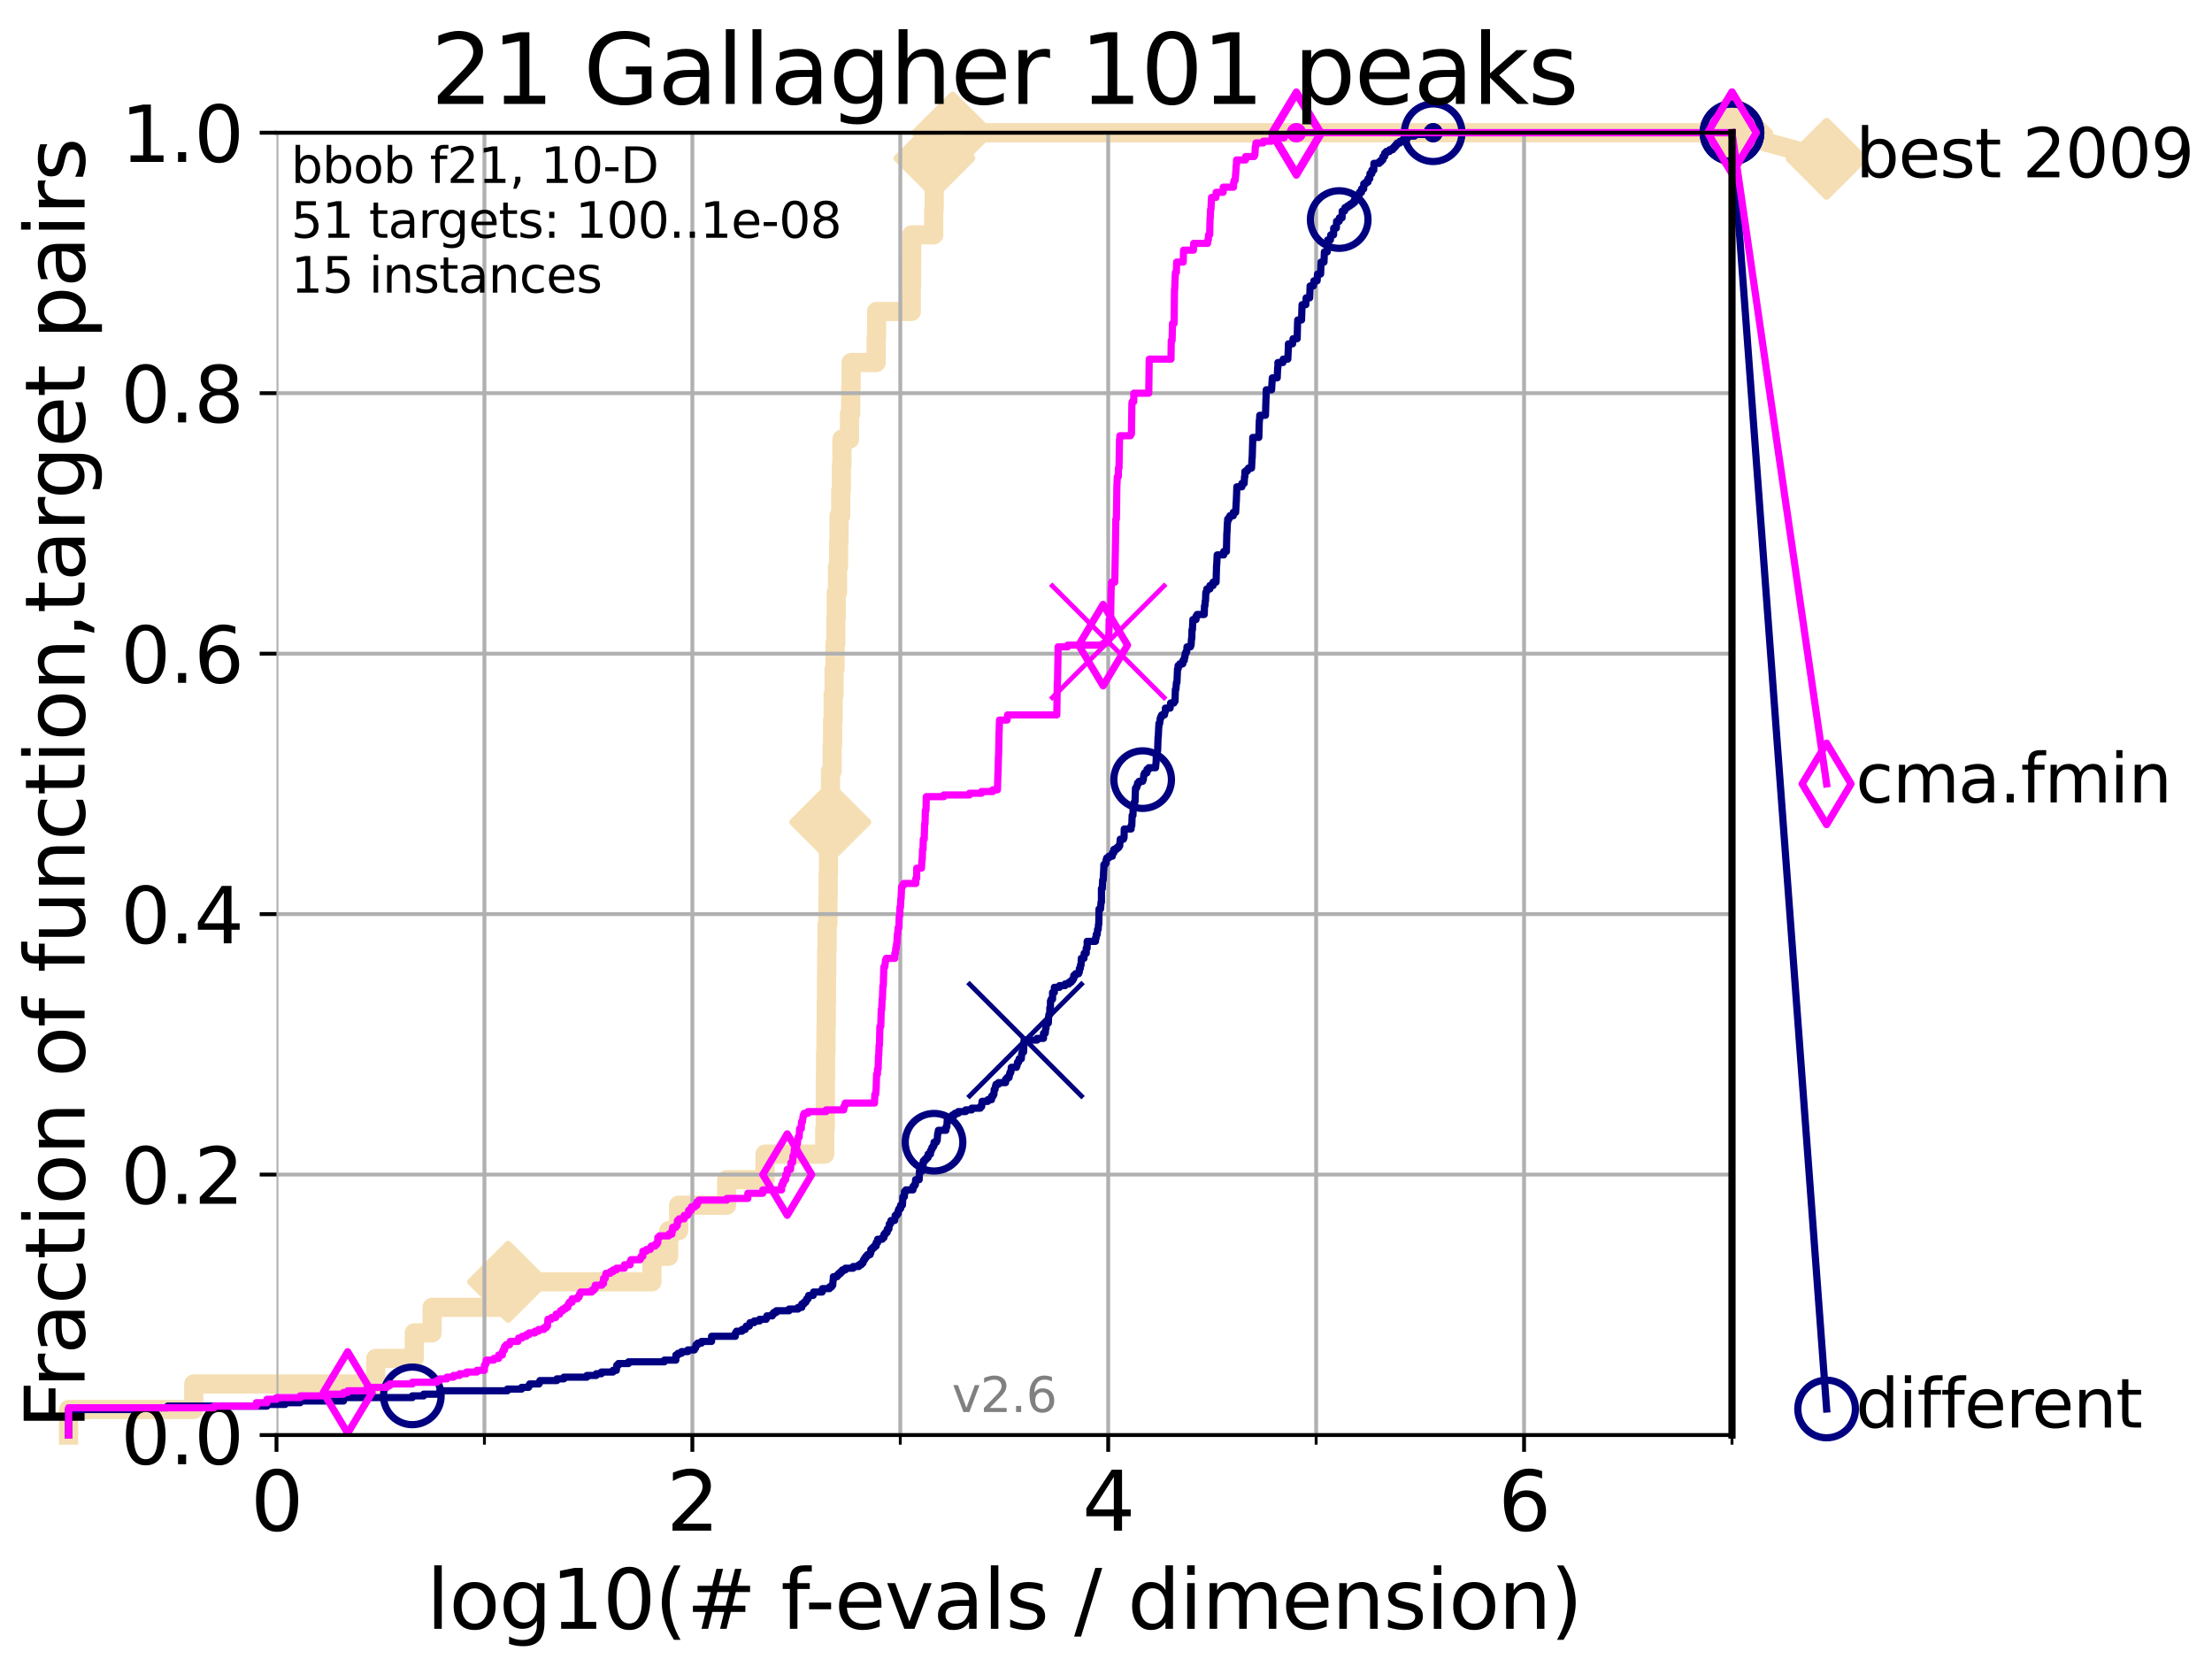 <?xml version="1.0" encoding="utf-8" standalone="no"?>
<!DOCTYPE svg PUBLIC "-//W3C//DTD SVG 1.1//EN"
  "http://www.w3.org/Graphics/SVG/1.1/DTD/svg11.dtd">
<svg height="345.6pt" version="1.1" viewBox="0 0 460.8 345.6" width="460.8pt" xmlns="http://www.w3.org/2000/svg" xmlns:xlink="http://www.w3.org/1999/xlink">
 <defs>
  <style type="text/css">*{stroke-linecap:butt;stroke-linejoin:round;}</style>
 </defs>
 <g id="figure_1">
  <g id="patch_1">
   <path d="M 0 345.6 
L 460.8 345.6 
L 460.8 0 
L 0 0 
z
" style="fill:#ffffff;"/>
  </g>
  <g id="axes_1">
   <g id="patch_2">
    <path d="M 57.6 298.944 
L 360.806 298.944 
L 360.806 27.648 
L 57.6 27.648 
z
" style="fill:#ffffff;"/>
   </g>
   <g id="line2d_1">
    <path d="M 14.285 298.944 
L 14.285 293.624 
L 40.363 293.624 
L 40.363 288.305 
L 78.267 288.305 
L 78.267 282.985 
L 86.307 282.985 
L 86.307 277.666 
L 90.008 277.666 
L 90.008 272.346 
L 105.851 272.346 
L 105.851 267.027 
L 135.806 267.027 
L 135.806 261.707 
L 139.289 261.707 
L 139.289 256.388 
L 141.371 256.388 
L 141.371 251.068 
L 151.375 251.068 
L 151.375 245.749 
L 159.368 245.749 
L 159.368 240.429 
L 171.809 240.429 
L 171.809 235.11 
L 171.917 235.11 
L 171.917 229.79 
L 171.947 229.79 
L 171.947 224.471 
L 171.977 224.471 
L 171.977 219.151 
L 172.067 219.151 
L 172.067 213.832 
L 172.119 213.832 
L 172.119 208.512 
L 172.187 208.512 
L 172.187 203.192 
L 172.23 203.192 
L 172.23 197.873 
L 172.302 197.873 
L 172.302 192.553 
L 172.47 192.553 
L 172.47 187.234 
L 172.524 187.234 
L 172.524 181.914 
L 172.587 181.914 
L 172.587 176.595 
L 172.868 176.595 
L 172.868 171.275 
L 172.958 171.275 
L 172.958 165.956 
L 173.011 165.956 
L 173.011 160.636 
L 173.346 160.636 
L 173.346 155.317 
L 173.442 155.317 
L 173.442 149.997 
L 173.565 149.997 
L 173.565 144.678 
L 173.754 144.678 
L 173.754 139.358 
L 173.957 139.358 
L 173.957 134.039 
L 174.115 134.039 
L 174.115 128.719 
L 174.207 128.719 
L 174.207 123.4 
L 174.473 123.4 
L 174.473 118.08 
L 174.69 118.08 
L 174.69 112.76 
L 174.783 112.76 
L 174.783 107.441 
L 175.135 107.441 
L 175.135 102.121 
L 175.273 102.121 
L 175.273 96.802 
L 175.396 96.802 
L 175.396 91.482 
L 176.965 91.482 
L 176.965 86.163 
L 177.22 86.163 
L 177.22 80.843 
L 177.308 80.843 
L 177.308 75.524 
L 182.519 75.524 
L 182.519 70.204 
L 182.604 70.204 
L 182.604 64.885 
L 189.848 64.885 
L 189.848 59.565 
L 189.893 59.565 
L 189.893 54.246 
L 189.934 54.246 
L 189.934 48.926 
L 194.507 48.926 
L 194.507 43.607 
L 194.6 43.607 
L 194.6 38.287 
L 194.653 38.287 
L 194.653 32.968 
L 198.46 32.968 
L 198.46 27.648 
L 360.806 27.648 
" style="fill:none;stroke:#f5deb3;stroke-linecap:square;stroke-width:4;"/>
   </g>
   <g id="line2d_2">
    <defs>
     <path d="M -0 7.778 
L 7.778 0 
L 0 -7.778 
L -7.778 -0 
z
" id="me541bd7270" style="stroke:#f5deb3;stroke-linejoin:miter;stroke-width:1.5;"/>
    </defs>
    <g>
     <use style="fill:#f5deb3;stroke:#f5deb3;stroke-linejoin:miter;stroke-width:1.5;" x="105.851" xlink:href="#me541bd7270" y="267.027"/>
     <use style="fill:#f5deb3;stroke:#f5deb3;stroke-linejoin:miter;stroke-width:1.5;" x="172.958" xlink:href="#me541bd7270" y="171.275"/>
     <use style="fill:#f5deb3;stroke:#f5deb3;stroke-linejoin:miter;stroke-width:1.5;" x="194.653" xlink:href="#me541bd7270" y="32.968"/>
     <use style="fill:#f5deb3;stroke:#f5deb3;stroke-linejoin:miter;stroke-width:1.5;" x="198.46" xlink:href="#me541bd7270" y="27.648"/>
     <use style="fill:#f5deb3;stroke:#f5deb3;stroke-linejoin:miter;stroke-width:1.5;" x="198.46" xlink:href="#me541bd7270" y="27.648"/>
     <use style="fill:#f5deb3;stroke:#f5deb3;stroke-linejoin:miter;stroke-width:1.5;" x="360.806" xlink:href="#me541bd7270" y="27.648"/>
    </g>
   </g>
   <g id="line2d_3">
    <path style="fill:none;stroke:#f5deb3;stroke-linecap:square;stroke-width:4;"/>
    <g/>
   </g>
   <g id="line2d_4">
    <path d="M 360.806 27.648 
L 380.515 33.074 
" style="fill:none;stroke:#f5deb3;stroke-linecap:square;stroke-width:4;"/>
    <g>
     <use style="fill:#f5deb3;stroke:#f5deb3;stroke-linejoin:miter;stroke-width:1.5;" x="360.806" xlink:href="#me541bd7270" y="27.648"/>
     <use style="fill:#f5deb3;stroke:#f5deb3;stroke-linejoin:miter;stroke-width:1.5;" x="380.515" xlink:href="#me541bd7270" y="33.074"/>
    </g>
   </g>
   <g id="matplotlib.axis_1">
    <g id="xtick_1">
     <g id="line2d_5">
      <path clip-path="url(#p767039c957)" d="M 57.6 298.944 
L 57.6 27.648 
" style="fill:none;stroke:#b0b0b0;stroke-linecap:square;stroke-width:0.8;"/>
     </g>
     <g id="line2d_6">
      <defs>
       <path d="M 0 0 
L 0 3.5 
" id="m99df3de29d" style="stroke:#000000;stroke-width:0.8;"/>
      </defs>
      <g>
       <use style="stroke:#000000;stroke-width:0.8;" x="57.6" xlink:href="#m99df3de29d" y="298.944"/>
      </g>
     </g>
     <g id="text_1">
      <!-- 0 -->
      <g transform="translate(52.192 318.861)scale(0.17 -0.17)">
       <defs>
        <path d="M 2034 4250 
Q 1547 4250 1301 3770 
Q 1056 3291 1056 2328 
Q 1056 1369 1301 889 
Q 1547 409 2034 409 
Q 2525 409 2770 889 
Q 3016 1369 3016 2328 
Q 3016 3291 2770 3770 
Q 2525 4250 2034 4250 
z
M 2034 4750 
Q 2819 4750 3233 4129 
Q 3647 3509 3647 2328 
Q 3647 1150 3233 529 
Q 2819 -91 2034 -91 
Q 1250 -91 836 529 
Q 422 1150 422 2328 
Q 422 3509 836 4129 
Q 1250 4750 2034 4750 
z
" id="DejaVuSans-30" transform="scale(0.016)"/>
       </defs>
       <use xlink:href="#DejaVuSans-30"/>
      </g>
     </g>
    </g>
    <g id="xtick_2">
     <g id="line2d_7">
      <path clip-path="url(#p767039c957)" d="M 144.23 298.944 
L 144.23 27.648 
" style="fill:none;stroke:#b0b0b0;stroke-linecap:square;stroke-width:0.8;"/>
     </g>
     <g id="line2d_8">
      <g>
       <use style="stroke:#000000;stroke-width:0.8;" x="144.23" xlink:href="#m99df3de29d" y="298.944"/>
      </g>
     </g>
     <g id="text_2">
      <!-- 2 -->
      <g transform="translate(138.822 318.861)scale(0.17 -0.17)">
       <defs>
        <path d="M 1228 531 
L 3431 531 
L 3431 0 
L 469 0 
L 469 531 
Q 828 903 1448 1529 
Q 2069 2156 2228 2338 
Q 2531 2678 2651 2914 
Q 2772 3150 2772 3378 
Q 2772 3750 2511 3984 
Q 2250 4219 1831 4219 
Q 1534 4219 1204 4116 
Q 875 4013 500 3803 
L 500 4441 
Q 881 4594 1212 4672 
Q 1544 4750 1819 4750 
Q 2544 4750 2975 4387 
Q 3406 4025 3406 3419 
Q 3406 3131 3298 2873 
Q 3191 2616 2906 2266 
Q 2828 2175 2409 1742 
Q 1991 1309 1228 531 
z
" id="DejaVuSans-32" transform="scale(0.016)"/>
       </defs>
       <use xlink:href="#DejaVuSans-32"/>
      </g>
     </g>
    </g>
    <g id="xtick_3">
     <g id="line2d_9">
      <path clip-path="url(#p767039c957)" d="M 230.861 298.944 
L 230.861 27.648 
" style="fill:none;stroke:#b0b0b0;stroke-linecap:square;stroke-width:0.8;"/>
     </g>
     <g id="line2d_10">
      <g>
       <use style="stroke:#000000;stroke-width:0.8;" x="230.861" xlink:href="#m99df3de29d" y="298.944"/>
      </g>
     </g>
     <g id="text_3">
      <!-- 4 -->
      <g transform="translate(225.453 318.861)scale(0.17 -0.17)">
       <defs>
        <path d="M 2419 4116 
L 825 1625 
L 2419 1625 
L 2419 4116 
z
M 2253 4666 
L 3047 4666 
L 3047 1625 
L 3713 1625 
L 3713 1100 
L 3047 1100 
L 3047 0 
L 2419 0 
L 2419 1100 
L 313 1100 
L 313 1709 
L 2253 4666 
z
" id="DejaVuSans-34" transform="scale(0.016)"/>
       </defs>
       <use xlink:href="#DejaVuSans-34"/>
      </g>
     </g>
    </g>
    <g id="xtick_4">
     <g id="line2d_11">
      <path clip-path="url(#p767039c957)" d="M 317.491 298.944 
L 317.491 27.648 
" style="fill:none;stroke:#b0b0b0;stroke-linecap:square;stroke-width:0.8;"/>
     </g>
     <g id="line2d_12">
      <g>
       <use style="stroke:#000000;stroke-width:0.8;" x="317.491" xlink:href="#m99df3de29d" y="298.944"/>
      </g>
     </g>
     <g id="text_4">
      <!-- 6 -->
      <g transform="translate(312.083 318.861)scale(0.17 -0.17)">
       <defs>
        <path d="M 2113 2584 
Q 1688 2584 1439 2293 
Q 1191 2003 1191 1497 
Q 1191 994 1439 701 
Q 1688 409 2113 409 
Q 2538 409 2786 701 
Q 3034 994 3034 1497 
Q 3034 2003 2786 2293 
Q 2538 2584 2113 2584 
z
M 3366 4563 
L 3366 3988 
Q 3128 4100 2886 4159 
Q 2644 4219 2406 4219 
Q 1781 4219 1451 3797 
Q 1122 3375 1075 2522 
Q 1259 2794 1537 2939 
Q 1816 3084 2150 3084 
Q 2853 3084 3261 2657 
Q 3669 2231 3669 1497 
Q 3669 778 3244 343 
Q 2819 -91 2113 -91 
Q 1303 -91 875 529 
Q 447 1150 447 2328 
Q 447 3434 972 4092 
Q 1497 4750 2381 4750 
Q 2619 4750 2861 4703 
Q 3103 4656 3366 4563 
z
" id="DejaVuSans-36" transform="scale(0.016)"/>
       </defs>
       <use xlink:href="#DejaVuSans-36"/>
      </g>
     </g>
    </g>
    <g id="xtick_5">
     <g id="line2d_13">
      <path clip-path="url(#p767039c957)" d="M 100.915 298.944 
L 100.915 27.648 
" style="fill:none;stroke:#b0b0b0;stroke-linecap:square;stroke-width:0.8;"/>
     </g>
     <g id="line2d_14">
      <defs>
       <path d="M 0 0 
L 0 2 
" id="ma1fa309298" style="stroke:#000000;stroke-width:0.6;"/>
      </defs>
      <g>
       <use style="stroke:#000000;stroke-width:0.6;" x="100.915" xlink:href="#ma1fa309298" y="298.944"/>
      </g>
     </g>
    </g>
    <g id="xtick_6">
     <g id="line2d_15">
      <path clip-path="url(#p767039c957)" d="M 187.546 298.944 
L 187.546 27.648 
" style="fill:none;stroke:#b0b0b0;stroke-linecap:square;stroke-width:0.8;"/>
     </g>
     <g id="line2d_16">
      <g>
       <use style="stroke:#000000;stroke-width:0.6;" x="187.546" xlink:href="#ma1fa309298" y="298.944"/>
      </g>
     </g>
    </g>
    <g id="xtick_7">
     <g id="line2d_17">
      <path clip-path="url(#p767039c957)" d="M 274.176 298.944 
L 274.176 27.648 
" style="fill:none;stroke:#b0b0b0;stroke-linecap:square;stroke-width:0.8;"/>
     </g>
     <g id="line2d_18">
      <g>
       <use style="stroke:#000000;stroke-width:0.6;" x="274.176" xlink:href="#ma1fa309298" y="298.944"/>
      </g>
     </g>
    </g>
    <g id="xtick_8">
     <g id="line2d_19">
      <path clip-path="url(#p767039c957)" d="M 360.806 298.944 
L 360.806 27.648 
" style="fill:none;stroke:#b0b0b0;stroke-linecap:square;stroke-width:0.8;"/>
     </g>
     <g id="line2d_20">
      <g>
       <use style="stroke:#000000;stroke-width:0.6;" x="360.806" xlink:href="#ma1fa309298" y="298.944"/>
      </g>
     </g>
    </g>
    <g id="text_5">
     <!-- log10(# f-evals / dimension) -->
     <g transform="translate(88.823 339.314)scale(0.17 -0.17)">
      <defs>
       <path d="M 603 4863 
L 1178 4863 
L 1178 0 
L 603 0 
L 603 4863 
z
" id="DejaVuSans-6c" transform="scale(0.016)"/>
       <path d="M 1959 3097 
Q 1497 3097 1228 2736 
Q 959 2375 959 1747 
Q 959 1119 1226 758 
Q 1494 397 1959 397 
Q 2419 397 2687 759 
Q 2956 1122 2956 1747 
Q 2956 2369 2687 2733 
Q 2419 3097 1959 3097 
z
M 1959 3584 
Q 2709 3584 3137 3096 
Q 3566 2609 3566 1747 
Q 3566 888 3137 398 
Q 2709 -91 1959 -91 
Q 1206 -91 779 398 
Q 353 888 353 1747 
Q 353 2609 779 3096 
Q 1206 3584 1959 3584 
z
" id="DejaVuSans-6f" transform="scale(0.016)"/>
       <path d="M 2906 1791 
Q 2906 2416 2648 2759 
Q 2391 3103 1925 3103 
Q 1463 3103 1205 2759 
Q 947 2416 947 1791 
Q 947 1169 1205 825 
Q 1463 481 1925 481 
Q 2391 481 2648 825 
Q 2906 1169 2906 1791 
z
M 3481 434 
Q 3481 -459 3084 -895 
Q 2688 -1331 1869 -1331 
Q 1566 -1331 1297 -1286 
Q 1028 -1241 775 -1147 
L 775 -588 
Q 1028 -725 1275 -790 
Q 1522 -856 1778 -856 
Q 2344 -856 2625 -561 
Q 2906 -266 2906 331 
L 2906 616 
Q 2728 306 2450 153 
Q 2172 0 1784 0 
Q 1141 0 747 490 
Q 353 981 353 1791 
Q 353 2603 747 3093 
Q 1141 3584 1784 3584 
Q 2172 3584 2450 3431 
Q 2728 3278 2906 2969 
L 2906 3500 
L 3481 3500 
L 3481 434 
z
" id="DejaVuSans-67" transform="scale(0.016)"/>
       <path d="M 794 531 
L 1825 531 
L 1825 4091 
L 703 3866 
L 703 4441 
L 1819 4666 
L 2450 4666 
L 2450 531 
L 3481 531 
L 3481 0 
L 794 0 
L 794 531 
z
" id="DejaVuSans-31" transform="scale(0.016)"/>
       <path d="M 1984 4856 
Q 1566 4138 1362 3434 
Q 1159 2731 1159 2009 
Q 1159 1288 1364 580 
Q 1569 -128 1984 -844 
L 1484 -844 
Q 1016 -109 783 600 
Q 550 1309 550 2009 
Q 550 2706 781 3412 
Q 1013 4119 1484 4856 
L 1984 4856 
z
" id="DejaVuSans-28" transform="scale(0.016)"/>
       <path d="M 3272 2816 
L 2363 2816 
L 2100 1772 
L 3016 1772 
L 3272 2816 
z
M 2803 4594 
L 2478 3297 
L 3391 3297 
L 3719 4594 
L 4219 4594 
L 3897 3297 
L 4872 3297 
L 4872 2816 
L 3775 2816 
L 3519 1772 
L 4513 1772 
L 4513 1294 
L 3397 1294 
L 3072 0 
L 2572 0 
L 2894 1294 
L 1978 1294 
L 1656 0 
L 1153 0 
L 1478 1294 
L 494 1294 
L 494 1772 
L 1594 1772 
L 1856 2816 
L 850 2816 
L 850 3297 
L 1978 3297 
L 2297 4594 
L 2803 4594 
z
" id="DejaVuSans-23" transform="scale(0.016)"/>
       <path id="DejaVuSans-20" transform="scale(0.016)"/>
       <path d="M 2375 4863 
L 2375 4384 
L 1825 4384 
Q 1516 4384 1395 4259 
Q 1275 4134 1275 3809 
L 1275 3500 
L 2222 3500 
L 2222 3053 
L 1275 3053 
L 1275 0 
L 697 0 
L 697 3053 
L 147 3053 
L 147 3500 
L 697 3500 
L 697 3744 
Q 697 4328 969 4595 
Q 1241 4863 1831 4863 
L 2375 4863 
z
" id="DejaVuSans-66" transform="scale(0.016)"/>
       <path d="M 313 2009 
L 1997 2009 
L 1997 1497 
L 313 1497 
L 313 2009 
z
" id="DejaVuSans-2d" transform="scale(0.016)"/>
       <path d="M 3597 1894 
L 3597 1613 
L 953 1613 
Q 991 1019 1311 708 
Q 1631 397 2203 397 
Q 2534 397 2845 478 
Q 3156 559 3463 722 
L 3463 178 
Q 3153 47 2828 -22 
Q 2503 -91 2169 -91 
Q 1331 -91 842 396 
Q 353 884 353 1716 
Q 353 2575 817 3079 
Q 1281 3584 2069 3584 
Q 2775 3584 3186 3129 
Q 3597 2675 3597 1894 
z
M 3022 2063 
Q 3016 2534 2758 2815 
Q 2500 3097 2075 3097 
Q 1594 3097 1305 2825 
Q 1016 2553 972 2059 
L 3022 2063 
z
" id="DejaVuSans-65" transform="scale(0.016)"/>
       <path d="M 191 3500 
L 800 3500 
L 1894 563 
L 2988 3500 
L 3597 3500 
L 2284 0 
L 1503 0 
L 191 3500 
z
" id="DejaVuSans-76" transform="scale(0.016)"/>
       <path d="M 2194 1759 
Q 1497 1759 1228 1600 
Q 959 1441 959 1056 
Q 959 750 1161 570 
Q 1363 391 1709 391 
Q 2188 391 2477 730 
Q 2766 1069 2766 1631 
L 2766 1759 
L 2194 1759 
z
M 3341 1997 
L 3341 0 
L 2766 0 
L 2766 531 
Q 2569 213 2275 61 
Q 1981 -91 1556 -91 
Q 1019 -91 701 211 
Q 384 513 384 1019 
Q 384 1609 779 1909 
Q 1175 2209 1959 2209 
L 2766 2209 
L 2766 2266 
Q 2766 2663 2505 2880 
Q 2244 3097 1772 3097 
Q 1472 3097 1187 3025 
Q 903 2953 641 2809 
L 641 3341 
Q 956 3463 1253 3523 
Q 1550 3584 1831 3584 
Q 2591 3584 2966 3190 
Q 3341 2797 3341 1997 
z
" id="DejaVuSans-61" transform="scale(0.016)"/>
       <path d="M 2834 3397 
L 2834 2853 
Q 2591 2978 2328 3040 
Q 2066 3103 1784 3103 
Q 1356 3103 1142 2972 
Q 928 2841 928 2578 
Q 928 2378 1081 2264 
Q 1234 2150 1697 2047 
L 1894 2003 
Q 2506 1872 2764 1633 
Q 3022 1394 3022 966 
Q 3022 478 2636 193 
Q 2250 -91 1575 -91 
Q 1294 -91 989 -36 
Q 684 19 347 128 
L 347 722 
Q 666 556 975 473 
Q 1284 391 1588 391 
Q 1994 391 2212 530 
Q 2431 669 2431 922 
Q 2431 1156 2273 1281 
Q 2116 1406 1581 1522 
L 1381 1569 
Q 847 1681 609 1914 
Q 372 2147 372 2553 
Q 372 3047 722 3315 
Q 1072 3584 1716 3584 
Q 2034 3584 2315 3537 
Q 2597 3491 2834 3397 
z
" id="DejaVuSans-73" transform="scale(0.016)"/>
       <path d="M 1625 4666 
L 2156 4666 
L 531 -594 
L 0 -594 
L 1625 4666 
z
" id="DejaVuSans-2f" transform="scale(0.016)"/>
       <path d="M 2906 2969 
L 2906 4863 
L 3481 4863 
L 3481 0 
L 2906 0 
L 2906 525 
Q 2725 213 2448 61 
Q 2172 -91 1784 -91 
Q 1150 -91 751 415 
Q 353 922 353 1747 
Q 353 2572 751 3078 
Q 1150 3584 1784 3584 
Q 2172 3584 2448 3432 
Q 2725 3281 2906 2969 
z
M 947 1747 
Q 947 1113 1208 752 
Q 1469 391 1925 391 
Q 2381 391 2643 752 
Q 2906 1113 2906 1747 
Q 2906 2381 2643 2742 
Q 2381 3103 1925 3103 
Q 1469 3103 1208 2742 
Q 947 2381 947 1747 
z
" id="DejaVuSans-64" transform="scale(0.016)"/>
       <path d="M 603 3500 
L 1178 3500 
L 1178 0 
L 603 0 
L 603 3500 
z
M 603 4863 
L 1178 4863 
L 1178 4134 
L 603 4134 
L 603 4863 
z
" id="DejaVuSans-69" transform="scale(0.016)"/>
       <path d="M 3328 2828 
Q 3544 3216 3844 3400 
Q 4144 3584 4550 3584 
Q 5097 3584 5394 3201 
Q 5691 2819 5691 2113 
L 5691 0 
L 5113 0 
L 5113 2094 
Q 5113 2597 4934 2840 
Q 4756 3084 4391 3084 
Q 3944 3084 3684 2787 
Q 3425 2491 3425 1978 
L 3425 0 
L 2847 0 
L 2847 2094 
Q 2847 2600 2669 2842 
Q 2491 3084 2119 3084 
Q 1678 3084 1418 2786 
Q 1159 2488 1159 1978 
L 1159 0 
L 581 0 
L 581 3500 
L 1159 3500 
L 1159 2956 
Q 1356 3278 1631 3431 
Q 1906 3584 2284 3584 
Q 2666 3584 2933 3390 
Q 3200 3197 3328 2828 
z
" id="DejaVuSans-6d" transform="scale(0.016)"/>
       <path d="M 3513 2113 
L 3513 0 
L 2938 0 
L 2938 2094 
Q 2938 2591 2744 2837 
Q 2550 3084 2163 3084 
Q 1697 3084 1428 2787 
Q 1159 2491 1159 1978 
L 1159 0 
L 581 0 
L 581 3500 
L 1159 3500 
L 1159 2956 
Q 1366 3272 1645 3428 
Q 1925 3584 2291 3584 
Q 2894 3584 3203 3211 
Q 3513 2838 3513 2113 
z
" id="DejaVuSans-6e" transform="scale(0.016)"/>
       <path d="M 513 4856 
L 1013 4856 
Q 1481 4119 1714 3412 
Q 1947 2706 1947 2009 
Q 1947 1309 1714 600 
Q 1481 -109 1013 -844 
L 513 -844 
Q 928 -128 1133 580 
Q 1338 1288 1338 2009 
Q 1338 2731 1133 3434 
Q 928 4138 513 4856 
z
" id="DejaVuSans-29" transform="scale(0.016)"/>
      </defs>
      <use xlink:href="#DejaVuSans-6c"/>
      <use x="27.783" xlink:href="#DejaVuSans-6f"/>
      <use x="88.965" xlink:href="#DejaVuSans-67"/>
      <use x="152.441" xlink:href="#DejaVuSans-31"/>
      <use x="216.064" xlink:href="#DejaVuSans-30"/>
      <use x="279.688" xlink:href="#DejaVuSans-28"/>
      <use x="318.701" xlink:href="#DejaVuSans-23"/>
      <use x="402.49" xlink:href="#DejaVuSans-20"/>
      <use x="434.277" xlink:href="#DejaVuSans-66"/>
      <use x="463.982" xlink:href="#DejaVuSans-2d"/>
      <use x="500.066" xlink:href="#DejaVuSans-65"/>
      <use x="561.59" xlink:href="#DejaVuSans-76"/>
      <use x="620.77" xlink:href="#DejaVuSans-61"/>
      <use x="682.049" xlink:href="#DejaVuSans-6c"/>
      <use x="709.832" xlink:href="#DejaVuSans-73"/>
      <use x="761.932" xlink:href="#DejaVuSans-20"/>
      <use x="793.719" xlink:href="#DejaVuSans-2f"/>
      <use x="827.41" xlink:href="#DejaVuSans-20"/>
      <use x="859.197" xlink:href="#DejaVuSans-64"/>
      <use x="922.674" xlink:href="#DejaVuSans-69"/>
      <use x="950.457" xlink:href="#DejaVuSans-6d"/>
      <use x="1047.869" xlink:href="#DejaVuSans-65"/>
      <use x="1109.393" xlink:href="#DejaVuSans-6e"/>
      <use x="1172.771" xlink:href="#DejaVuSans-73"/>
      <use x="1224.871" xlink:href="#DejaVuSans-69"/>
      <use x="1252.654" xlink:href="#DejaVuSans-6f"/>
      <use x="1313.836" xlink:href="#DejaVuSans-6e"/>
      <use x="1377.215" xlink:href="#DejaVuSans-29"/>
     </g>
    </g>
   </g>
   <g id="matplotlib.axis_2">
    <g id="ytick_1">
     <g id="line2d_21">
      <path clip-path="url(#p767039c957)" d="M 57.6 298.944 
L 360.806 298.944 
" style="fill:none;stroke:#b0b0b0;stroke-linecap:square;stroke-width:0.8;"/>
     </g>
     <g id="line2d_22">
      <defs>
       <path d="M 0 0 
L -3.5 0 
" id="m3644cf0253" style="stroke:#000000;stroke-width:0.8;"/>
      </defs>
      <g>
       <use style="stroke:#000000;stroke-width:0.8;" x="57.6" xlink:href="#m3644cf0253" y="298.944"/>
      </g>
     </g>
     <g id="text_6">
      <!-- 0.0 -->
      <g transform="translate(25.155 305.023)scale(0.16 -0.16)">
       <defs>
        <path d="M 684 794 
L 1344 794 
L 1344 0 
L 684 0 
L 684 794 
z
" id="DejaVuSans-2e" transform="scale(0.016)"/>
       </defs>
       <use xlink:href="#DejaVuSans-30"/>
       <use x="63.623" xlink:href="#DejaVuSans-2e"/>
       <use x="95.41" xlink:href="#DejaVuSans-30"/>
      </g>
     </g>
    </g>
    <g id="ytick_2">
     <g id="line2d_23">
      <path clip-path="url(#p767039c957)" d="M 57.6 244.685 
L 360.806 244.685 
" style="fill:none;stroke:#b0b0b0;stroke-linecap:square;stroke-width:0.8;"/>
     </g>
     <g id="line2d_24">
      <g>
       <use style="stroke:#000000;stroke-width:0.8;" x="57.6" xlink:href="#m3644cf0253" y="244.685"/>
      </g>
     </g>
     <g id="text_7">
      <!-- 0.2 -->
      <g transform="translate(25.155 250.764)scale(0.16 -0.16)">
       <use xlink:href="#DejaVuSans-30"/>
       <use x="63.623" xlink:href="#DejaVuSans-2e"/>
       <use x="95.41" xlink:href="#DejaVuSans-32"/>
      </g>
     </g>
    </g>
    <g id="ytick_3">
     <g id="line2d_25">
      <path clip-path="url(#p767039c957)" d="M 57.6 190.426 
L 360.806 190.426 
" style="fill:none;stroke:#b0b0b0;stroke-linecap:square;stroke-width:0.8;"/>
     </g>
     <g id="line2d_26">
      <g>
       <use style="stroke:#000000;stroke-width:0.8;" x="57.6" xlink:href="#m3644cf0253" y="190.426"/>
      </g>
     </g>
     <g id="text_8">
      <!-- 0.4 -->
      <g transform="translate(25.155 196.504)scale(0.16 -0.16)">
       <use xlink:href="#DejaVuSans-30"/>
       <use x="63.623" xlink:href="#DejaVuSans-2e"/>
       <use x="95.41" xlink:href="#DejaVuSans-34"/>
      </g>
     </g>
    </g>
    <g id="ytick_4">
     <g id="line2d_27">
      <path clip-path="url(#p767039c957)" d="M 57.6 136.166 
L 360.806 136.166 
" style="fill:none;stroke:#b0b0b0;stroke-linecap:square;stroke-width:0.8;"/>
     </g>
     <g id="line2d_28">
      <g>
       <use style="stroke:#000000;stroke-width:0.8;" x="57.6" xlink:href="#m3644cf0253" y="136.166"/>
      </g>
     </g>
     <g id="text_9">
      <!-- 0.6 -->
      <g transform="translate(25.155 142.245)scale(0.16 -0.16)">
       <use xlink:href="#DejaVuSans-30"/>
       <use x="63.623" xlink:href="#DejaVuSans-2e"/>
       <use x="95.41" xlink:href="#DejaVuSans-36"/>
      </g>
     </g>
    </g>
    <g id="ytick_5">
     <g id="line2d_29">
      <path clip-path="url(#p767039c957)" d="M 57.6 81.907 
L 360.806 81.907 
" style="fill:none;stroke:#b0b0b0;stroke-linecap:square;stroke-width:0.8;"/>
     </g>
     <g id="line2d_30">
      <g>
       <use style="stroke:#000000;stroke-width:0.8;" x="57.6" xlink:href="#m3644cf0253" y="81.907"/>
      </g>
     </g>
     <g id="text_10">
      <!-- 0.8 -->
      <g transform="translate(25.155 87.986)scale(0.16 -0.16)">
       <defs>
        <path d="M 2034 2216 
Q 1584 2216 1326 1975 
Q 1069 1734 1069 1313 
Q 1069 891 1326 650 
Q 1584 409 2034 409 
Q 2484 409 2743 651 
Q 3003 894 3003 1313 
Q 3003 1734 2745 1975 
Q 2488 2216 2034 2216 
z
M 1403 2484 
Q 997 2584 770 2862 
Q 544 3141 544 3541 
Q 544 4100 942 4425 
Q 1341 4750 2034 4750 
Q 2731 4750 3128 4425 
Q 3525 4100 3525 3541 
Q 3525 3141 3298 2862 
Q 3072 2584 2669 2484 
Q 3125 2378 3379 2068 
Q 3634 1759 3634 1313 
Q 3634 634 3220 271 
Q 2806 -91 2034 -91 
Q 1263 -91 848 271 
Q 434 634 434 1313 
Q 434 1759 690 2068 
Q 947 2378 1403 2484 
z
M 1172 3481 
Q 1172 3119 1398 2916 
Q 1625 2713 2034 2713 
Q 2441 2713 2670 2916 
Q 2900 3119 2900 3481 
Q 2900 3844 2670 4047 
Q 2441 4250 2034 4250 
Q 1625 4250 1398 4047 
Q 1172 3844 1172 3481 
z
" id="DejaVuSans-38" transform="scale(0.016)"/>
       </defs>
       <use xlink:href="#DejaVuSans-30"/>
       <use x="63.623" xlink:href="#DejaVuSans-2e"/>
       <use x="95.41" xlink:href="#DejaVuSans-38"/>
      </g>
     </g>
    </g>
    <g id="ytick_6">
     <g id="line2d_31">
      <path clip-path="url(#p767039c957)" d="M 57.6 27.648 
L 360.806 27.648 
" style="fill:none;stroke:#b0b0b0;stroke-linecap:square;stroke-width:0.8;"/>
     </g>
     <g id="line2d_32">
      <g>
       <use style="stroke:#000000;stroke-width:0.8;" x="57.6" xlink:href="#m3644cf0253" y="27.648"/>
      </g>
     </g>
     <g id="text_11">
      <!-- 1.0 -->
      <g transform="translate(25.155 33.727)scale(0.16 -0.16)">
       <use xlink:href="#DejaVuSans-31"/>
       <use x="63.623" xlink:href="#DejaVuSans-2e"/>
       <use x="95.41" xlink:href="#DejaVuSans-30"/>
      </g>
     </g>
    </g>
    <g id="text_12">
     <!-- Fraction of function,target pairs -->
     <g transform="translate(17.62 297.681)rotate(-90)scale(0.17 -0.17)">
      <defs>
       <path d="M 628 4666 
L 3309 4666 
L 3309 4134 
L 1259 4134 
L 1259 2759 
L 3109 2759 
L 3109 2228 
L 1259 2228 
L 1259 0 
L 628 0 
L 628 4666 
z
" id="DejaVuSans-46" transform="scale(0.016)"/>
       <path d="M 2631 2963 
Q 2534 3019 2420 3045 
Q 2306 3072 2169 3072 
Q 1681 3072 1420 2755 
Q 1159 2438 1159 1844 
L 1159 0 
L 581 0 
L 581 3500 
L 1159 3500 
L 1159 2956 
Q 1341 3275 1631 3429 
Q 1922 3584 2338 3584 
Q 2397 3584 2469 3576 
Q 2541 3569 2628 3553 
L 2631 2963 
z
" id="DejaVuSans-72" transform="scale(0.016)"/>
       <path d="M 3122 3366 
L 3122 2828 
Q 2878 2963 2633 3030 
Q 2388 3097 2138 3097 
Q 1578 3097 1268 2742 
Q 959 2388 959 1747 
Q 959 1106 1268 751 
Q 1578 397 2138 397 
Q 2388 397 2633 464 
Q 2878 531 3122 666 
L 3122 134 
Q 2881 22 2623 -34 
Q 2366 -91 2075 -91 
Q 1284 -91 818 406 
Q 353 903 353 1747 
Q 353 2603 823 3093 
Q 1294 3584 2113 3584 
Q 2378 3584 2631 3529 
Q 2884 3475 3122 3366 
z
" id="DejaVuSans-63" transform="scale(0.016)"/>
       <path d="M 1172 4494 
L 1172 3500 
L 2356 3500 
L 2356 3053 
L 1172 3053 
L 1172 1153 
Q 1172 725 1289 603 
Q 1406 481 1766 481 
L 2356 481 
L 2356 0 
L 1766 0 
Q 1100 0 847 248 
Q 594 497 594 1153 
L 594 3053 
L 172 3053 
L 172 3500 
L 594 3500 
L 594 4494 
L 1172 4494 
z
" id="DejaVuSans-74" transform="scale(0.016)"/>
       <path d="M 544 1381 
L 544 3500 
L 1119 3500 
L 1119 1403 
Q 1119 906 1312 657 
Q 1506 409 1894 409 
Q 2359 409 2629 706 
Q 2900 1003 2900 1516 
L 2900 3500 
L 3475 3500 
L 3475 0 
L 2900 0 
L 2900 538 
Q 2691 219 2414 64 
Q 2138 -91 1772 -91 
Q 1169 -91 856 284 
Q 544 659 544 1381 
z
M 1991 3584 
L 1991 3584 
z
" id="DejaVuSans-75" transform="scale(0.016)"/>
       <path d="M 750 794 
L 1409 794 
L 1409 256 
L 897 -744 
L 494 -744 
L 750 256 
L 750 794 
z
" id="DejaVuSans-2c" transform="scale(0.016)"/>
       <path d="M 1159 525 
L 1159 -1331 
L 581 -1331 
L 581 3500 
L 1159 3500 
L 1159 2969 
Q 1341 3281 1617 3432 
Q 1894 3584 2278 3584 
Q 2916 3584 3314 3078 
Q 3713 2572 3713 1747 
Q 3713 922 3314 415 
Q 2916 -91 2278 -91 
Q 1894 -91 1617 61 
Q 1341 213 1159 525 
z
M 3116 1747 
Q 3116 2381 2855 2742 
Q 2594 3103 2138 3103 
Q 1681 3103 1420 2742 
Q 1159 2381 1159 1747 
Q 1159 1113 1420 752 
Q 1681 391 2138 391 
Q 2594 391 2855 752 
Q 3116 1113 3116 1747 
z
" id="DejaVuSans-70" transform="scale(0.016)"/>
      </defs>
      <use xlink:href="#DejaVuSans-46"/>
      <use x="50.27" xlink:href="#DejaVuSans-72"/>
      <use x="91.383" xlink:href="#DejaVuSans-61"/>
      <use x="152.662" xlink:href="#DejaVuSans-63"/>
      <use x="207.643" xlink:href="#DejaVuSans-74"/>
      <use x="246.852" xlink:href="#DejaVuSans-69"/>
      <use x="274.635" xlink:href="#DejaVuSans-6f"/>
      <use x="335.816" xlink:href="#DejaVuSans-6e"/>
      <use x="399.195" xlink:href="#DejaVuSans-20"/>
      <use x="430.982" xlink:href="#DejaVuSans-6f"/>
      <use x="492.164" xlink:href="#DejaVuSans-66"/>
      <use x="527.369" xlink:href="#DejaVuSans-20"/>
      <use x="559.156" xlink:href="#DejaVuSans-66"/>
      <use x="594.361" xlink:href="#DejaVuSans-75"/>
      <use x="657.74" xlink:href="#DejaVuSans-6e"/>
      <use x="721.119" xlink:href="#DejaVuSans-63"/>
      <use x="776.1" xlink:href="#DejaVuSans-74"/>
      <use x="815.309" xlink:href="#DejaVuSans-69"/>
      <use x="843.092" xlink:href="#DejaVuSans-6f"/>
      <use x="904.273" xlink:href="#DejaVuSans-6e"/>
      <use x="967.652" xlink:href="#DejaVuSans-2c"/>
      <use x="999.439" xlink:href="#DejaVuSans-74"/>
      <use x="1038.648" xlink:href="#DejaVuSans-61"/>
      <use x="1099.928" xlink:href="#DejaVuSans-72"/>
      <use x="1139.291" xlink:href="#DejaVuSans-67"/>
      <use x="1202.768" xlink:href="#DejaVuSans-65"/>
      <use x="1264.291" xlink:href="#DejaVuSans-74"/>
      <use x="1303.5" xlink:href="#DejaVuSans-20"/>
      <use x="1335.287" xlink:href="#DejaVuSans-70"/>
      <use x="1398.764" xlink:href="#DejaVuSans-61"/>
      <use x="1460.043" xlink:href="#DejaVuSans-69"/>
      <use x="1487.826" xlink:href="#DejaVuSans-72"/>
      <use x="1528.939" xlink:href="#DejaVuSans-73"/>
     </g>
    </g>
   </g>
   <g id="line2d_33">
    <defs>
     <path d="M 0 1.5 
C 0.398 1.5 0.779 1.342 1.061 1.061 
C 1.342 0.779 1.5 0.398 1.5 0 
C 1.5 -0.398 1.342 -0.779 1.061 -1.061 
C 0.779 -1.342 0.398 -1.5 0 -1.5 
C -0.398 -1.5 -0.779 -1.342 -1.061 -1.061 
C -1.342 -0.779 -1.5 -0.398 -1.5 0 
C -1.5 0.398 -1.342 0.779 -1.061 1.061 
C -0.779 1.342 -0.398 1.5 0 1.5 
z
" id="m1ae6321170" style="stroke:#f5deb3;"/>
    </defs>
    <g>
     <use style="fill:#f5deb3;stroke:#f5deb3;" x="198.46" xlink:href="#m1ae6321170" y="27.648"/>
     <use style="fill:#f5deb3;stroke:#f5deb3;" x="198.46" xlink:href="#m1ae6321170" y="27.648"/>
    </g>
   </g>
   <g id="line2d_34">
    <defs>
     <path d="M 0 1.5 
C 0.398 1.5 0.779 1.342 1.061 1.061 
C 1.342 0.779 1.5 0.398 1.5 0 
C 1.5 -0.398 1.342 -0.779 1.061 -1.061 
C 0.779 -1.342 0.398 -1.5 0 -1.5 
C -0.398 -1.5 -0.779 -1.342 -1.061 -1.061 
C -1.342 -0.779 -1.5 -0.398 -1.5 0 
C -1.5 0.398 -1.342 0.779 -1.061 1.061 
C -0.779 1.342 -0.398 1.5 0 1.5 
z
" id="mf3af695d06" style="stroke:#000080;"/>
    </defs>
    <g>
     <use style="fill:#000080;stroke:#000080;" x="298.553" xlink:href="#mf3af695d06" y="27.648"/>
     <use style="fill:#000080;stroke:#000080;" x="298.553" xlink:href="#mf3af695d06" y="27.648"/>
    </g>
   </g>
   <g id="line2d_35">
    <path d="M 14.285 298.944 
L 14.285 293.624 
L 27.324 293.624 
L 27.324 293.27 
L 34.951 293.27 
L 34.951 292.915 
L 55.618 292.915 
L 55.618 292.561 
L 59.393 292.561 
L 59.393 292.206 
L 62.535 292.206 
L 62.535 291.851 
L 71.557 291.851 
L 71.557 291.142 
L 85.894 291.142 
L 85.894 290.787 
L 88.249 290.787 
L 88.249 290.433 
L 91.617 290.433 
L 91.617 289.723 
L 105.705 289.723 
L 105.705 289.369 
L 108.668 289.369 
L 108.668 289.014 
L 110.106 289.014 
L 110.106 288.66 
L 110.336 288.66 
L 110.336 288.305 
L 112.283 288.305 
L 112.283 287.95 
L 112.488 287.95 
L 112.488 287.596 
L 116.002 287.596 
L 116.002 287.241 
L 117.462 287.241 
L 117.462 286.886 
L 122.259 286.886 
L 122.259 286.532 
L 124.211 286.532 
L 124.211 286.177 
L 125.271 286.177 
L 125.271 285.822 
L 127.686 285.822 
L 127.686 285.468 
L 128.398 285.468 
L 128.485 284.404 
L 128.829 284.404 
L 128.829 284.049 
L 130.926 284.049 
L 130.926 283.695 
L 138.387 283.695 
L 138.387 283.34 
L 140.793 283.34 
L 140.793 282.276 
L 141.239 282.276 
L 141.239 281.922 
L 141.975 281.922 
L 141.975 281.567 
L 143.285 281.567 
L 143.285 281.212 
L 144.658 281.212 
L 144.658 280.858 
L 144.878 280.858 
L 144.986 280.148 
L 145.344 280.148 
L 145.344 279.794 
L 146.143 279.794 
L 146.143 279.439 
L 148.231 279.439 
L 148.231 278.375 
L 153.177 278.375 
L 153.201 277.666 
L 153.433 277.666 
L 153.433 277.311 
L 154.574 277.311 
L 154.574 276.957 
L 155.235 276.957 
L 155.235 276.602 
L 155.464 276.602 
L 155.464 276.247 
L 156.096 276.247 
L 156.096 275.893 
L 156.235 275.893 
L 156.235 275.538 
L 157.109 275.538 
L 157.109 275.183 
L 158.232 275.183 
L 158.232 274.829 
L 159.61 274.829 
L 159.61 274.474 
L 159.743 274.474 
L 159.743 274.12 
L 160.879 274.12 
L 160.879 273.765 
L 161.171 273.765 
L 161.171 273.41 
L 161.714 273.41 
L 161.714 273.056 
L 164.369 273.056 
L 164.369 272.701 
L 166.257 272.701 
L 166.257 272.346 
L 167.034 272.346 
L 167.034 271.637 
L 167.488 271.637 
L 167.488 271.282 
L 167.867 271.282 
L 167.867 270.928 
L 168.048 270.928 
L 168.048 270.573 
L 168.342 270.573 
L 168.342 270.219 
L 168.457 270.219 
L 168.457 269.864 
L 169.398 269.864 
L 169.467 269.155 
L 171.267 269.155 
L 171.311 268.445 
L 172.794 268.445 
L 172.794 268.091 
L 173.234 268.091 
L 173.234 267.736 
L 173.474 267.736 
L 173.545 266.672 
L 173.601 266.672 
L 173.601 265.963 
L 174.389 265.963 
L 174.389 265.608 
L 174.72 265.608 
L 174.72 265.254 
L 175.146 265.254 
L 175.146 264.899 
L 175.492 264.899 
L 175.492 264.544 
L 176.11 264.544 
L 176.11 264.19 
L 177.725 264.19 
L 177.725 263.835 
L 178.917 263.835 
L 178.917 263.48 
L 179.422 263.48 
L 179.422 263.126 
L 179.766 263.126 
L 179.766 262.771 
L 179.902 262.771 
L 179.902 262.417 
L 180.127 262.417 
L 180.127 262.062 
L 180.376 262.062 
L 180.376 261.707 
L 180.704 261.707 
L 180.704 261.353 
L 181.269 261.353 
L 181.269 260.998 
L 181.4 260.998 
L 181.4 260.289 
L 181.726 260.289 
L 181.726 259.934 
L 182.106 259.934 
L 182.106 259.579 
L 182.509 259.579 
L 182.509 258.87 
L 182.821 258.87 
L 182.821 258.161 
L 183.792 258.161 
L 183.792 257.806 
L 184.147 257.806 
L 184.156 257.097 
L 184.46 257.097 
L 184.46 256.742 
L 184.811 256.742 
L 184.837 256.033 
L 185.169 256.033 
L 185.254 254.969 
L 185.507 254.969 
L 185.599 254.26 
L 186.364 254.26 
L 186.464 253.551 
L 186.475 253.551 
L 186.475 253.196 
L 186.831 253.196 
L 186.831 252.841 
L 187.114 252.841 
L 187.114 252.132 
L 187.282 252.132 
L 187.282 251.778 
L 187.608 251.778 
L 187.608 251.068 
L 187.99 251.068 
L 188.096 249.295 
L 188.408 249.295 
L 188.408 248.231 
L 188.707 248.231 
L 188.707 247.877 
L 190.18 247.877 
L 190.18 247.167 
L 190.462 247.167 
L 190.462 246.813 
L 190.686 246.813 
L 190.734 245.749 
L 191.484 245.749 
L 191.527 243.976 
L 192.094 243.976 
L 192.094 242.557 
L 192.334 242.557 
L 192.337 241.848 
L 192.661 241.848 
L 192.661 241.493 
L 193.013 241.493 
L 193.013 241.138 
L 193.337 241.138 
L 193.337 240.429 
L 193.833 240.429 
L 193.833 239.72 
L 194.029 239.72 
L 194.029 239.365 
L 194.159 239.365 
L 194.159 239.011 
L 194.406 239.011 
L 194.406 238.656 
L 194.575 238.656 
L 194.575 237.947 
L 195.066 237.947 
L 195.066 237.592 
L 195.234 237.592 
L 195.329 236.174 
L 195.386 236.174 
L 195.485 235.464 
L 197.056 235.464 
L 197.069 234.755 
L 197.245 234.755 
L 197.326 233.336 
L 197.914 233.336 
L 197.914 232.982 
L 198.283 232.982 
L 198.392 232.273 
L 198.933 232.273 
L 198.933 231.918 
L 199.617 231.918 
L 199.617 231.563 
L 201.156 231.563 
L 201.156 231.209 
L 202.426 231.209 
L 202.426 230.854 
L 204.215 230.854 
L 204.215 230.499 
L 204.507 230.499 
L 204.576 229.435 
L 205.778 229.435 
L 205.778 229.081 
L 206.549 229.081 
L 206.549 228.372 
L 206.865 228.372 
L 206.865 228.017 
L 207.049 228.017 
L 207.105 226.953 
L 207.285 226.953 
L 207.369 226.244 
L 207.478 226.244 
L 207.478 225.889 
L 207.99 225.889 
L 207.99 225.534 
L 209.482 225.534 
L 209.482 224.825 
L 209.784 224.825 
L 209.784 224.471 
L 210.208 224.471 
L 210.289 223.761 
L 210.387 223.761 
L 210.387 223.407 
L 210.573 223.407 
L 210.675 222.343 
L 211.745 222.343 
L 211.745 221.988 
L 211.873 221.988 
L 211.96 221.279 
L 212.191 221.279 
L 212.191 220.924 
L 212.303 220.924 
L 212.303 220.57 
L 212.754 220.57 
L 212.845 219.506 
L 212.917 219.506 
L 212.917 219.151 
L 213.234 219.151 
L 213.333 216.669 
L 216.033 216.669 
L 216.033 216.314 
L 217.377 216.314 
L 217.377 215.25 
L 217.744 215.25 
L 217.842 214.186 
L 217.919 214.186 
L 217.941 213.122 
L 218.386 213.122 
L 218.449 211.704 
L 218.5 211.704 
L 218.5 211.349 
L 218.685 211.349 
L 218.695 209.931 
L 218.831 209.931 
L 218.831 208.512 
L 218.969 208.512 
L 218.969 208.157 
L 219.266 208.157 
L 219.266 206.739 
L 219.638 206.739 
L 219.642 205.675 
L 220.723 205.675 
L 220.723 205.32 
L 221.892 205.32 
L 221.892 204.966 
L 222.684 204.966 
L 222.684 204.611 
L 223.152 204.611 
L 223.152 204.256 
L 223.462 204.256 
L 223.462 203.902 
L 223.671 203.902 
L 223.69 203.192 
L 224.061 203.192 
L 224.061 202.838 
L 224.711 202.838 
L 224.711 202.483 
L 224.846 202.483 
L 224.846 201.774 
L 225.038 201.774 
L 225.074 201.065 
L 225.204 201.065 
L 225.252 199.646 
L 225.813 199.646 
L 225.854 198.582 
L 226.282 198.582 
L 226.282 197.518 
L 226.474 197.518 
L 226.474 196.1 
L 228.213 196.1 
L 228.213 195.39 
L 228.355 195.39 
L 228.355 194.681 
L 228.568 194.681 
L 228.638 193.617 
L 228.77 193.617 
L 228.84 192.553 
L 228.894 192.553 
L 228.949 189.362 
L 229.263 189.362 
L 229.368 187.943 
L 229.45 187.943 
L 229.45 185.106 
L 229.626 185.106 
L 229.699 183.333 
L 229.811 183.333 
L 229.914 181.205 
L 229.938 181.205 
L 229.953 180.141 
L 230.216 180.141 
L 230.216 179.787 
L 230.43 179.787 
L 230.43 179.077 
L 230.55 179.077 
L 230.55 178.723 
L 230.984 178.723 
L 230.984 178.368 
L 231.721 178.368 
L 231.737 177.659 
L 232.028 177.659 
L 232.028 176.949 
L 232.6 176.949 
L 232.6 176.595 
L 233.015 176.595 
L 233.015 176.24 
L 233.25 176.24 
L 233.334 175.176 
L 233.365 175.176 
L 233.365 174.822 
L 234.041 174.822 
L 234.041 174.467 
L 234.168 174.467 
L 234.201 172.694 
L 235.632 172.694 
L 235.632 171.985 
L 235.772 171.985 
L 235.848 169.857 
L 236.021 169.857 
L 236.066 168.084 
L 236.139 168.084 
L 236.139 167.729 
L 236.319 167.729 
L 236.319 167.02 
L 236.449 167.02 
L 236.538 164.183 
L 236.756 164.183 
L 236.756 163.828 
L 236.9 163.828 
L 236.971 163.119 
L 237.281 163.119 
L 237.281 162.764 
L 238.034 162.764 
L 238.034 162.409 
L 238.175 162.409 
L 238.28 161.346 
L 238.451 161.346 
L 238.451 160.991 
L 238.93 160.991 
L 238.93 160.282 
L 239.307 160.282 
L 239.307 159.927 
L 240.72 159.927 
L 240.826 158.863 
L 240.836 158.863 
L 240.884 157.445 
L 241.017 157.445 
L 241.107 156.381 
L 241.152 156.381 
L 241.246 153.544 
L 241.286 153.544 
L 241.388 151.416 
L 241.415 151.416 
L 241.424 150.706 
L 241.584 150.706 
L 241.695 149.643 
L 241.821 149.643 
L 241.821 149.288 
L 241.991 149.288 
L 241.991 148.933 
L 242.579 148.933 
L 242.69 148.224 
L 242.772 148.224 
L 242.772 147.515 
L 243.754 147.515 
L 243.85 146.451 
L 244.552 146.451 
L 244.552 146.096 
L 244.777 146.096 
L 244.853 143.614 
L 244.961 143.614 
L 245.07 142.195 
L 245.179 142.195 
L 245.284 139.713 
L 245.291 139.713 
L 245.291 139.358 
L 245.421 139.358 
L 245.421 138.649 
L 245.754 138.649 
L 245.754 138.294 
L 246.39 138.294 
L 246.419 137.585 
L 246.708 137.585 
L 246.75 136.876 
L 246.862 136.876 
L 246.877 136.166 
L 247.037 136.166 
L 247.037 135.812 
L 247.21 135.812 
L 247.273 134.748 
L 247.993 134.748 
L 247.993 134.393 
L 248.127 134.393 
L 248.219 132.975 
L 248.281 132.975 
L 248.311 131.202 
L 248.403 131.202 
L 248.492 129.074 
L 249.15 129.074 
L 249.15 128.364 
L 249.376 128.364 
L 249.376 128.01 
L 250.862 128.01 
L 250.917 126.237 
L 250.996 126.237 
L 251.075 125.173 
L 251.131 125.173 
L 251.19 123.4 
L 251.332 123.4 
L 251.398 122.69 
L 252.043 122.69 
L 252.044 121.981 
L 252.701 121.981 
L 252.701 121.272 
L 253.331 121.272 
L 253.433 117.725 
L 253.462 117.725 
L 253.562 115.598 
L 254.923 115.598 
L 254.923 114.888 
L 255.483 114.888 
L 255.574 110.987 
L 255.6 110.987 
L 255.69 108.859 
L 255.737 108.859 
L 255.743 108.15 
L 256.014 108.15 
L 256.014 107.796 
L 256.211 107.796 
L 256.211 107.441 
L 256.909 107.441 
L 256.909 106.732 
L 257.414 106.732 
L 257.519 104.604 
L 257.538 104.604 
L 257.648 101.767 
L 257.652 101.767 
L 257.652 101.412 
L 258.706 101.412 
L 258.706 100.703 
L 259.176 100.703 
L 259.261 99.284 
L 259.329 99.284 
L 259.335 98.22 
L 259.766 98.22 
L 259.766 97.866 
L 260.065 97.866 
L 260.065 97.511 
L 260.72 97.511 
L 260.824 95.383 
L 260.855 95.383 
L 260.963 91.837 
L 260.966 91.837 
L 260.966 91.128 
L 262.234 91.128 
L 262.339 87.581 
L 262.388 87.581 
L 262.428 86.517 
L 263.621 86.517 
L 263.729 82.971 
L 263.741 82.971 
L 263.783 81.198 
L 264.896 81.198 
L 264.998 79.425 
L 265.013 79.425 
L 265.042 78.715 
L 266.065 78.715 
L 266.161 76.588 
L 266.212 76.588 
L 266.212 75.524 
L 267.254 75.524 
L 267.313 74.814 
L 268.273 74.814 
L 268.381 72.687 
L 268.395 72.687 
L 268.4 71.623 
L 269.276 71.623 
L 269.365 70.559 
L 270.222 70.559 
L 270.317 67.013 
L 270.343 67.013 
L 270.343 66.658 
L 271.135 66.658 
L 271.244 63.466 
L 272.025 63.466 
L 272.089 62.048 
L 272.826 62.048 
L 272.924 59.565 
L 273.613 59.565 
L 273.71 58.501 
L 274.378 58.501 
L 274.469 57.083 
L 275.108 57.083 
L 275.196 54.6 
L 275.812 54.6 
L 275.895 52.472 
L 276.485 52.472 
L 276.568 49.99 
L 277.144 49.99 
L 277.223 48.926 
L 277.807 48.926 
L 277.841 47.508 
L 278.387 47.508 
L 278.437 46.089 
L 278.98 46.089 
L 279.015 45.38 
L 279.576 45.38 
L 279.606 43.961 
L 280.111 43.961 
L 280.179 43.252 
L 280.702 43.252 
L 280.702 42.897 
L 281.226 42.897 
L 281.226 42.543 
L 281.751 42.543 
L 281.751 42.188 
L 282.189 42.188 
L 282.204 41.479 
L 282.693 41.479 
L 282.718 40.77 
L 283.144 40.77 
L 283.186 40.06 
L 283.626 40.06 
L 283.632 39.351 
L 284.082 39.351 
L 284.087 38.287 
L 284.513 38.287 
L 284.513 37.932 
L 284.98 37.932 
L 284.98 37.223 
L 285.347 37.223 
L 285.384 36.159 
L 285.782 36.159 
L 285.786 35.45 
L 286.184 35.45 
L 286.211 34.031 
L 287.321 34.031 
L 287.321 33.677 
L 287.71 33.677 
L 287.71 33.322 
L 288.066 33.322 
L 288.093 32.613 
L 288.441 32.613 
L 288.455 31.904 
L 288.795 31.904 
L 288.795 31.549 
L 289.47 31.549 
L 289.47 31.194 
L 290.12 31.194 
L 290.12 30.84 
L 290.458 30.84 
L 290.458 30.485 
L 290.768 30.485 
L 290.768 30.13 
L 291.063 30.13 
L 291.063 29.776 
L 291.649 29.776 
L 291.649 29.421 
L 292.245 29.421 
L 292.245 29.067 
L 293.097 29.067 
L 293.109 28.357 
L 294.665 28.357 
L 294.665 28.003 
L 298.553 28.003 
L 298.553 27.648 
L 360.806 27.648 
L 360.806 27.648 
" style="fill:none;stroke:#000080;stroke-linecap:square;stroke-width:1.5;"/>
   </g>
   <g id="line2d_36">
    <defs>
     <path d="M 0 6 
C 1.591 6 3.117 5.368 4.243 4.243 
C 5.368 3.117 6 1.591 6 0 
C 6 -1.591 5.368 -3.117 4.243 -4.243 
C 3.117 -5.368 1.591 -6 0 -6 
C -1.591 -6 -3.117 -5.368 -4.243 -4.243 
C -5.368 -3.117 -6 -1.591 -6 0 
C -6 1.591 -5.368 3.117 -4.243 4.243 
C -3.117 5.368 -1.591 6 0 6 
z
" id="m1d91389969" style="stroke:#000080;stroke-width:1.5;"/>
    </defs>
    <g>
     <use style="fill-opacity:0;stroke:#000080;stroke-width:1.5;" x="85.894" xlink:href="#m1d91389969" y="290.787"/>
     <use style="fill-opacity:0;stroke:#000080;stroke-width:1.5;" x="194.575" xlink:href="#m1d91389969" y="237.947"/>
     <use style="fill-opacity:0;stroke:#000080;stroke-width:1.5;" x="238.034" xlink:href="#m1d91389969" y="162.409"/>
     <use style="fill-opacity:0;stroke:#000080;stroke-width:1.5;" x="278.98" xlink:href="#m1d91389969" y="45.734"/>
     <use style="fill-opacity:0;stroke:#000080;stroke-width:1.5;" x="298.553" xlink:href="#m1d91389969" y="27.648"/>
     <use style="fill-opacity:0;stroke:#000080;stroke-width:1.5;" x="360.806" xlink:href="#m1d91389969" y="27.648"/>
    </g>
   </g>
   <g id="line2d_37">
    <path style="fill:none;stroke:#000080;stroke-linecap:square;stroke-width:1.5;"/>
    <g/>
   </g>
   <g id="line2d_38">
    <path clip-path="url(#p767039c957)" d="M 213.633 216.669 
" style="fill:none;stroke:#000080;stroke-linecap:square;stroke-width:1.5;"/>
    <defs>
     <path d="M -12 12 
L 12 -12 
M -12 -12 
L 12 12 
" id="m4df3c6f398" style="stroke:#000080;"/>
    </defs>
    <g clip-path="url(#p767039c957)">
     <use style="fill:#000080;stroke:#000080;" x="213.633" xlink:href="#m4df3c6f398" y="216.669"/>
    </g>
   </g>
   <g id="line2d_39">
    <defs>
     <path d="M 0 1.5 
C 0.398 1.5 0.779 1.342 1.061 1.061 
C 1.342 0.779 1.5 0.398 1.5 0 
C 1.5 -0.398 1.342 -0.779 1.061 -1.061 
C 0.779 -1.342 0.398 -1.5 0 -1.5 
C -0.398 -1.5 -0.779 -1.342 -1.061 -1.061 
C -1.342 -0.779 -1.5 -0.398 -1.5 0 
C -1.5 0.398 -1.342 0.779 -1.061 1.061 
C -0.779 1.342 -0.398 1.5 0 1.5 
z
" id="m850b265452" style="stroke:#ff00ff;"/>
    </defs>
    <g>
     <use style="fill:#ff00ff;stroke:#ff00ff;" x="270.058" xlink:href="#m850b265452" y="27.648"/>
     <use style="fill:#ff00ff;stroke:#ff00ff;" x="270.058" xlink:href="#m850b265452" y="27.648"/>
    </g>
   </g>
   <g id="line2d_40">
    <path d="M 14.285 298.944 
L 14.285 293.27 
L 44.561 293.27 
L 44.561 292.915 
L 53.402 292.915 
L 53.402 292.206 
L 55.618 292.206 
L 55.618 291.497 
L 57.6 291.497 
L 57.6 291.142 
L 62.535 291.142 
L 62.535 290.787 
L 67.582 290.787 
L 67.582 290.433 
L 71.557 290.433 
L 71.557 290.078 
L 72.432 290.078 
L 72.432 289.723 
L 76.285 289.723 
L 76.285 289.369 
L 76.969 289.369 
L 76.969 289.014 
L 80.621 289.014 
L 80.621 288.66 
L 81.166 288.66 
L 81.166 288.305 
L 85.894 288.305 
L 85.894 287.95 
L 90.99 287.95 
L 90.99 287.596 
L 91.617 287.596 
L 91.617 287.241 
L 93.099 287.241 
L 93.099 286.886 
L 94.472 286.886 
L 94.472 286.532 
L 95.753 286.532 
L 95.753 286.177 
L 97.182 286.177 
L 97.182 285.822 
L 99.347 285.822 
L 99.347 285.468 
L 100.915 285.468 
L 100.915 284.404 
L 101.102 284.404 
L 101.102 284.049 
L 101.288 284.049 
L 101.288 283.34 
L 102.878 283.34 
L 102.878 282.985 
L 103.869 282.985 
L 103.869 282.276 
L 104.656 282.276 
L 104.656 281.567 
L 104.809 281.567 
L 104.809 281.212 
L 105.113 281.212 
L 105.113 280.503 
L 105.411 280.503 
L 105.411 280.148 
L 106.138 280.148 
L 106.138 279.794 
L 106.28 279.794 
L 106.28 279.439 
L 107.905 279.439 
L 107.905 279.084 
L 108.034 279.084 
L 108.034 278.73 
L 108.792 278.73 
L 108.792 278.375 
L 109.639 278.375 
L 109.639 278.021 
L 110.221 278.021 
L 110.221 277.666 
L 111.442 277.666 
L 111.442 277.311 
L 112.18 277.311 
L 112.18 276.957 
L 113.284 276.957 
L 113.284 276.602 
L 113.765 276.602 
L 113.765 276.247 
L 114.048 276.247 
L 114.142 274.829 
L 114.872 274.829 
L 114.872 274.474 
L 115.747 274.474 
L 115.833 273.765 
L 116.584 273.765 
L 116.584 273.41 
L 116.746 273.41 
L 116.746 273.056 
L 117.227 273.056 
L 117.227 272.701 
L 117.772 272.701 
L 117.772 272.346 
L 118.302 272.346 
L 118.376 271.637 
L 118.598 271.637 
L 118.598 271.282 
L 119.177 271.282 
L 119.177 270.573 
L 120.284 270.573 
L 120.284 270.219 
L 120.617 270.219 
L 120.617 269.864 
L 120.748 269.864 
L 120.748 269.509 
L 120.944 269.509 
L 120.944 269.155 
L 123.26 269.155 
L 123.26 268.8 
L 123.714 268.8 
L 123.714 268.445 
L 123.992 268.445 
L 123.992 267.736 
L 125.374 267.736 
L 125.374 267.381 
L 125.729 267.381 
L 125.729 266.318 
L 126.078 266.318 
L 126.177 265.608 
L 126.226 265.608 
L 126.226 265.254 
L 127.134 265.254 
L 127.134 264.899 
L 127.731 264.899 
L 127.731 264.544 
L 128.398 264.544 
L 128.398 264.19 
L 130.067 264.19 
L 130.067 263.48 
L 131.266 263.48 
L 131.266 262.771 
L 131.453 262.771 
L 131.453 262.417 
L 133.357 262.417 
L 133.357 262.062 
L 133.557 262.062 
L 133.557 261.707 
L 133.918 261.707 
L 133.918 260.643 
L 134.652 260.643 
L 134.652 260.289 
L 135.449 260.289 
L 135.449 259.934 
L 135.658 259.934 
L 135.658 259.579 
L 136.471 259.579 
L 136.471 259.225 
L 136.837 259.225 
L 136.837 258.87 
L 137.031 258.87 
L 137.031 257.806 
L 137.386 257.806 
L 137.386 257.452 
L 139.314 257.452 
L 139.314 257.097 
L 139.962 257.097 
L 139.962 256.388 
L 140.127 256.388 
L 140.127 255.678 
L 140.793 255.678 
L 140.793 255.324 
L 141.084 255.324 
L 141.129 254.26 
L 141.48 254.26 
L 141.48 253.905 
L 142.518 253.905 
L 142.518 253.196 
L 143.226 253.196 
L 143.226 252.841 
L 143.462 252.841 
L 143.462 252.132 
L 144.022 252.132 
L 144.022 251.423 
L 144.75 251.423 
L 144.75 251.068 
L 145.202 251.068 
L 145.202 250.359 
L 145.573 250.359 
L 145.573 250.004 
L 151.401 250.004 
L 151.401 249.65 
L 155.783 249.65 
L 155.783 248.586 
L 158.891 248.586 
L 158.891 247.877 
L 162.824 247.877 
L 162.824 246.813 
L 163.109 246.813 
L 163.109 246.103 
L 163.383 246.103 
L 163.383 245.749 
L 163.673 245.749 
L 163.673 244.685 
L 163.998 244.685 
L 163.998 243.621 
L 164.676 243.621 
L 164.777 242.202 
L 165.097 242.202 
L 165.189 240.784 
L 165.38 240.784 
L 165.49 239.365 
L 165.934 239.365 
L 165.946 238.301 
L 166.111 238.301 
L 166.193 237.237 
L 166.257 237.237 
L 166.257 236.883 
L 166.484 236.883 
L 166.576 235.11 
L 166.922 235.11 
L 166.962 233.691 
L 167.168 233.691 
L 167.279 232.627 
L 167.345 232.627 
L 167.345 232.273 
L 167.515 232.273 
L 167.515 231.918 
L 168.311 231.918 
L 168.311 231.563 
L 172.102 231.563 
L 172.102 231.209 
L 175.765 231.209 
L 175.783 230.499 
L 175.968 230.499 
L 176.072 229.79 
L 182.181 229.79 
L 182.236 228.017 
L 182.405 228.017 
L 182.494 226.953 
L 182.519 226.953 
L 182.612 223.761 
L 182.792 223.761 
L 182.792 222.697 
L 182.927 222.697 
L 183.013 219.86 
L 183.061 219.86 
L 183.137 217.733 
L 183.206 217.733 
L 183.301 213.832 
L 183.479 213.832 
L 183.579 210.285 
L 183.677 210.285 
L 183.757 208.157 
L 183.822 208.157 
L 183.925 205.32 
L 184.011 205.32 
L 184.117 201.419 
L 184.328 201.419 
L 184.437 200.355 
L 184.455 200.355 
L 184.455 200.001 
L 184.612 200.001 
L 184.612 199.646 
L 186.404 199.646 
L 186.404 198.582 
L 186.551 198.582 
L 186.604 197.518 
L 186.713 197.518 
L 186.789 196.454 
L 186.852 196.454 
L 186.928 194.681 
L 186.992 194.681 
L 187.1 193.263 
L 187.259 193.263 
L 187.328 190.78 
L 187.436 190.78 
L 187.478 189.007 
L 187.583 189.007 
L 187.653 187.234 
L 187.71 187.234 
L 187.816 184.751 
L 187.994 184.751 
L 187.994 184.397 
L 188.245 184.397 
L 188.245 184.042 
L 190.783 184.042 
L 190.783 182.978 
L 190.963 182.978 
L 190.969 180.85 
L 191.969 180.85 
L 192.054 179.077 
L 192.12 179.077 
L 192.178 176.949 
L 192.291 176.949 
L 192.333 174.822 
L 192.532 174.822 
L 192.621 171.63 
L 192.698 171.63 
L 192.775 168.793 
L 192.902 168.793 
L 192.964 165.956 
L 196.617 165.956 
L 196.617 165.601 
L 201.969 165.601 
L 201.969 165.246 
L 204.468 165.246 
L 204.468 164.892 
L 206.814 164.892 
L 206.814 164.537 
L 207.782 164.537 
L 207.893 160.991 
L 207.909 160.991 
L 208.003 157.445 
L 208.029 157.445 
L 208.122 152.48 
L 208.142 152.48 
L 208.211 149.997 
L 209.802 149.997 
L 209.898 148.933 
L 220.151 148.933 
L 220.253 142.195 
L 220.291 142.195 
L 220.401 136.876 
L 220.404 136.876 
L 220.419 134.748 
L 222.425 134.748 
L 222.425 134.393 
L 229.797 134.393 
L 229.797 134.039 
L 230.358 134.039 
L 230.358 133.684 
L 230.899 133.684 
L 230.991 131.911 
L 231.017 131.911 
L 231.062 129.074 
L 231.36 129.074 
L 231.467 122.69 
L 231.481 122.69 
L 231.556 121.272 
L 232.225 121.272 
L 232.334 115.243 
L 232.341 115.243 
L 232.449 108.15 
L 232.566 108.15 
L 232.669 101.058 
L 232.678 101.058 
L 232.763 99.284 
L 232.972 99.284 
L 232.992 97.511 
L 233.109 97.511 
L 233.216 91.482 
L 233.276 91.482 
L 233.291 90.773 
L 235.483 90.773 
L 235.483 90.418 
L 235.701 90.418 
L 235.796 84.035 
L 235.851 84.035 
L 235.851 83.68 
L 236.175 83.68 
L 236.199 81.907 
L 239.307 81.907 
L 239.397 75.169 
L 239.419 75.169 
L 239.419 74.814 
L 243.938 74.814 
L 243.994 70.914 
L 244.167 70.914 
L 244.258 67.367 
L 244.594 67.367 
L 244.669 60.274 
L 244.713 60.274 
L 244.815 57.437 
L 244.826 57.437 
L 244.858 56.728 
L 245.064 56.728 
L 245.115 54.6 
L 246.479 54.6 
L 246.558 52.118 
L 248.613 52.118 
L 248.667 50.699 
L 251.566 50.699 
L 251.62 49.99 
L 251.706 49.99 
L 251.763 48.926 
L 251.995 48.926 
L 252.082 45.38 
L 252.123 45.38 
L 252.183 43.607 
L 252.265 43.607 
L 252.364 41.479 
L 252.387 41.479 
L 252.387 41.124 
L 253.312 41.124 
L 253.338 40.06 
L 254.796 40.06 
L 254.819 38.996 
L 256.957 38.996 
L 256.994 37.932 
L 257.103 37.932 
L 257.103 37.578 
L 257.304 37.578 
L 257.408 36.159 
L 257.423 36.159 
L 257.532 34.386 
L 257.579 34.386 
L 257.595 33.322 
L 259.465 33.322 
L 259.486 32.613 
L 261.262 32.613 
L 261.262 32.258 
L 261.424 32.258 
L 261.512 30.485 
L 261.621 30.485 
L 261.632 29.776 
L 263.162 29.776 
L 263.162 29.421 
L 264.844 29.421 
L 264.844 29.067 
L 264.971 29.067 
L 264.971 28.712 
L 267.508 28.712 
L 267.569 28.003 
L 270.058 28.003 
L 270.058 27.648 
L 360.806 27.648 
L 360.806 27.648 
" style="fill:none;stroke:#ff00ff;stroke-linecap:square;stroke-width:1.5;"/>
   </g>
   <g id="line2d_41">
    <defs>
     <path d="M -0 8.485 
L 5.091 0 
L 0 -8.485 
L -5.091 -0 
z
" id="m7e16e36acf" style="stroke:#ff00ff;stroke-linejoin:miter;stroke-width:1.5;"/>
    </defs>
    <g>
     <use style="fill-opacity:0;stroke:#ff00ff;stroke-linejoin:miter;stroke-width:1.5;" x="72.432" xlink:href="#m7e16e36acf" y="290.078"/>
     <use style="fill-opacity:0;stroke:#ff00ff;stroke-linejoin:miter;stroke-width:1.5;" x="163.998" xlink:href="#m7e16e36acf" y="244.685"/>
     <use style="fill-opacity:0;stroke:#ff00ff;stroke-linejoin:miter;stroke-width:1.5;" x="229.797" xlink:href="#m7e16e36acf" y="134.393"/>
     <use style="fill-opacity:0;stroke:#ff00ff;stroke-linejoin:miter;stroke-width:1.5;" x="270.058" xlink:href="#m7e16e36acf" y="28.003"/>
     <use style="fill-opacity:0;stroke:#ff00ff;stroke-linejoin:miter;stroke-width:1.5;" x="270.058" xlink:href="#m7e16e36acf" y="27.648"/>
     <use style="fill-opacity:0;stroke:#ff00ff;stroke-linejoin:miter;stroke-width:1.5;" x="360.806" xlink:href="#m7e16e36acf" y="27.648"/>
    </g>
   </g>
   <g id="line2d_42">
    <path style="fill:none;stroke:#ff00ff;stroke-linecap:square;stroke-width:1.5;"/>
    <g/>
   </g>
   <g id="line2d_43">
    <path clip-path="url(#p767039c957)" d="M 230.861 133.684 
" style="fill:none;stroke:#ff00ff;stroke-linecap:square;stroke-width:1.5;"/>
    <defs>
     <path d="M -12 12 
L 12 -12 
M -12 -12 
L 12 12 
" id="m84cd786899" style="stroke:#ff00ff;"/>
    </defs>
    <g clip-path="url(#p767039c957)">
     <use style="fill:#ff00ff;stroke:#ff00ff;" x="230.861" xlink:href="#m84cd786899" y="133.684"/>
    </g>
   </g>
   <g id="line2d_44">
    <path d="M 360.806 27.648 
L 380.515 293.518 
" style="fill:none;stroke:#000080;stroke-linecap:square;stroke-width:1.5;"/>
    <g>
     <use style="fill-opacity:0;stroke:#000080;stroke-width:1.5;" x="360.806" xlink:href="#m1d91389969" y="27.648"/>
     <use style="fill-opacity:0;stroke:#000080;stroke-width:1.5;" x="380.515" xlink:href="#m1d91389969" y="293.518"/>
    </g>
   </g>
   <g id="line2d_45">
    <path d="M 360.806 27.648 
L 380.515 163.296 
" style="fill:none;stroke:#ff00ff;stroke-linecap:square;stroke-width:1.5;"/>
    <g>
     <use style="fill-opacity:0;stroke:#ff00ff;stroke-linejoin:miter;stroke-width:1.5;" x="360.806" xlink:href="#m7e16e36acf" y="27.648"/>
     <use style="fill-opacity:0;stroke:#ff00ff;stroke-linejoin:miter;stroke-width:1.5;" x="380.515" xlink:href="#m7e16e36acf" y="163.296"/>
    </g>
   </g>
   <g id="line2d_46">
    <path d="M 360.806 298.944 
L 360.806 27.648 
" style="fill:none;stroke:#000000;stroke-linecap:square;stroke-width:1.5;"/>
   </g>
   <g id="patch_3">
    <path d="M 57.6 298.944 
L 360.806 298.944 
" style="fill:none;stroke:#000000;stroke-linecap:square;stroke-linejoin:miter;stroke-width:0.8;"/>
   </g>
   <g id="patch_4">
    <path d="M 57.6 27.648 
L 360.806 27.648 
" style="fill:none;stroke:#000000;stroke-linecap:square;stroke-linejoin:miter;stroke-width:0.8;"/>
   </g>
   <g id="text_13">
    <!-- different -->
    <g transform="translate(386.579 297.381)scale(0.14 -0.14)">
     <use xlink:href="#DejaVuSans-64"/>
     <use x="63.477" xlink:href="#DejaVuSans-69"/>
     <use x="91.26" xlink:href="#DejaVuSans-66"/>
     <use x="126.465" xlink:href="#DejaVuSans-66"/>
     <use x="161.67" xlink:href="#DejaVuSans-65"/>
     <use x="223.193" xlink:href="#DejaVuSans-72"/>
     <use x="262.057" xlink:href="#DejaVuSans-65"/>
     <use x="323.58" xlink:href="#DejaVuSans-6e"/>
     <use x="386.959" xlink:href="#DejaVuSans-74"/>
    </g>
   </g>
   <g id="text_14">
    <!-- cma.fmin  -->
    <g transform="translate(386.579 167.159)scale(0.14 -0.14)">
     <use xlink:href="#DejaVuSans-63"/>
     <use x="54.98" xlink:href="#DejaVuSans-6d"/>
     <use x="152.393" xlink:href="#DejaVuSans-61"/>
     <use x="213.672" xlink:href="#DejaVuSans-2e"/>
     <use x="245.459" xlink:href="#DejaVuSans-66"/>
     <use x="280.664" xlink:href="#DejaVuSans-6d"/>
     <use x="378.076" xlink:href="#DejaVuSans-69"/>
     <use x="405.859" xlink:href="#DejaVuSans-6e"/>
     <use x="469.238" xlink:href="#DejaVuSans-20"/>
    </g>
   </g>
   <g id="text_15">
    <!-- best 2009 -->
    <g transform="translate(386.579 36.937)scale(0.14 -0.14)">
     <defs>
      <path d="M 3116 1747 
Q 3116 2381 2855 2742 
Q 2594 3103 2138 3103 
Q 1681 3103 1420 2742 
Q 1159 2381 1159 1747 
Q 1159 1113 1420 752 
Q 1681 391 2138 391 
Q 2594 391 2855 752 
Q 3116 1113 3116 1747 
z
M 1159 2969 
Q 1341 3281 1617 3432 
Q 1894 3584 2278 3584 
Q 2916 3584 3314 3078 
Q 3713 2572 3713 1747 
Q 3713 922 3314 415 
Q 2916 -91 2278 -91 
Q 1894 -91 1617 61 
Q 1341 213 1159 525 
L 1159 0 
L 581 0 
L 581 4863 
L 1159 4863 
L 1159 2969 
z
" id="DejaVuSans-62" transform="scale(0.016)"/>
      <path d="M 703 97 
L 703 672 
Q 941 559 1184 500 
Q 1428 441 1663 441 
Q 2288 441 2617 861 
Q 2947 1281 2994 2138 
Q 2813 1869 2534 1725 
Q 2256 1581 1919 1581 
Q 1219 1581 811 2004 
Q 403 2428 403 3163 
Q 403 3881 828 4315 
Q 1253 4750 1959 4750 
Q 2769 4750 3195 4129 
Q 3622 3509 3622 2328 
Q 3622 1225 3098 567 
Q 2575 -91 1691 -91 
Q 1453 -91 1209 -44 
Q 966 3 703 97 
z
M 1959 2075 
Q 2384 2075 2632 2365 
Q 2881 2656 2881 3163 
Q 2881 3666 2632 3958 
Q 2384 4250 1959 4250 
Q 1534 4250 1286 3958 
Q 1038 3666 1038 3163 
Q 1038 2656 1286 2365 
Q 1534 2075 1959 2075 
z
" id="DejaVuSans-39" transform="scale(0.016)"/>
     </defs>
     <use xlink:href="#DejaVuSans-62"/>
     <use x="63.477" xlink:href="#DejaVuSans-65"/>
     <use x="125" xlink:href="#DejaVuSans-73"/>
     <use x="177.1" xlink:href="#DejaVuSans-74"/>
     <use x="216.309" xlink:href="#DejaVuSans-20"/>
     <use x="248.096" xlink:href="#DejaVuSans-32"/>
     <use x="311.719" xlink:href="#DejaVuSans-30"/>
     <use x="375.342" xlink:href="#DejaVuSans-30"/>
     <use x="438.965" xlink:href="#DejaVuSans-39"/>
    </g>
   </g>
   <g id="text_16">
    <!-- bbob f21, 10-D -->
    <g transform="translate(60.632 38.111)scale(0.102 -0.102)">
     <defs>
      <path d="M 1259 4147 
L 1259 519 
L 2022 519 
Q 2988 519 3436 956 
Q 3884 1394 3884 2338 
Q 3884 3275 3436 3711 
Q 2988 4147 2022 4147 
L 1259 4147 
z
M 628 4666 
L 1925 4666 
Q 3281 4666 3915 4102 
Q 4550 3538 4550 2338 
Q 4550 1131 3912 565 
Q 3275 0 1925 0 
L 628 0 
L 628 4666 
z
" id="DejaVuSans-44" transform="scale(0.016)"/>
     </defs>
     <use xlink:href="#DejaVuSans-62"/>
     <use x="63.477" xlink:href="#DejaVuSans-62"/>
     <use x="126.953" xlink:href="#DejaVuSans-6f"/>
     <use x="188.135" xlink:href="#DejaVuSans-62"/>
     <use x="251.611" xlink:href="#DejaVuSans-20"/>
     <use x="283.398" xlink:href="#DejaVuSans-66"/>
     <use x="318.604" xlink:href="#DejaVuSans-32"/>
     <use x="382.227" xlink:href="#DejaVuSans-31"/>
     <use x="445.85" xlink:href="#DejaVuSans-2c"/>
     <use x="477.637" xlink:href="#DejaVuSans-20"/>
     <use x="509.424" xlink:href="#DejaVuSans-31"/>
     <use x="573.047" xlink:href="#DejaVuSans-30"/>
     <use x="636.67" xlink:href="#DejaVuSans-2d"/>
     <use x="672.754" xlink:href="#DejaVuSans-44"/>
    </g>
    <!-- 51 targets: 100..1e-08 -->
    <g transform="translate(60.632 49.533)scale(0.102 -0.102)">
     <defs>
      <path d="M 691 4666 
L 3169 4666 
L 3169 4134 
L 1269 4134 
L 1269 2991 
Q 1406 3038 1543 3061 
Q 1681 3084 1819 3084 
Q 2600 3084 3056 2656 
Q 3513 2228 3513 1497 
Q 3513 744 3044 326 
Q 2575 -91 1722 -91 
Q 1428 -91 1123 -41 
Q 819 9 494 109 
L 494 744 
Q 775 591 1075 516 
Q 1375 441 1709 441 
Q 2250 441 2565 725 
Q 2881 1009 2881 1497 
Q 2881 1984 2565 2268 
Q 2250 2553 1709 2553 
Q 1456 2553 1204 2497 
Q 953 2441 691 2322 
L 691 4666 
z
" id="DejaVuSans-35" transform="scale(0.016)"/>
      <path d="M 750 794 
L 1409 794 
L 1409 0 
L 750 0 
L 750 794 
z
M 750 3309 
L 1409 3309 
L 1409 2516 
L 750 2516 
L 750 3309 
z
" id="DejaVuSans-3a" transform="scale(0.016)"/>
     </defs>
     <use xlink:href="#DejaVuSans-35"/>
     <use x="63.623" xlink:href="#DejaVuSans-31"/>
     <use x="127.246" xlink:href="#DejaVuSans-20"/>
     <use x="159.033" xlink:href="#DejaVuSans-74"/>
     <use x="198.242" xlink:href="#DejaVuSans-61"/>
     <use x="259.521" xlink:href="#DejaVuSans-72"/>
     <use x="298.885" xlink:href="#DejaVuSans-67"/>
     <use x="362.361" xlink:href="#DejaVuSans-65"/>
     <use x="423.885" xlink:href="#DejaVuSans-74"/>
     <use x="463.094" xlink:href="#DejaVuSans-73"/>
     <use x="515.193" xlink:href="#DejaVuSans-3a"/>
     <use x="548.885" xlink:href="#DejaVuSans-20"/>
     <use x="580.672" xlink:href="#DejaVuSans-31"/>
     <use x="644.295" xlink:href="#DejaVuSans-30"/>
     <use x="707.918" xlink:href="#DejaVuSans-30"/>
     <use x="771.541" xlink:href="#DejaVuSans-2e"/>
     <use x="803.328" xlink:href="#DejaVuSans-2e"/>
     <use x="835.115" xlink:href="#DejaVuSans-31"/>
     <use x="898.738" xlink:href="#DejaVuSans-65"/>
     <use x="960.262" xlink:href="#DejaVuSans-2d"/>
     <use x="996.346" xlink:href="#DejaVuSans-30"/>
     <use x="1059.969" xlink:href="#DejaVuSans-38"/>
    </g>
    <!-- 15 instances -->
    <g transform="translate(60.632 60.955)scale(0.102 -0.102)">
     <use xlink:href="#DejaVuSans-31"/>
     <use x="63.623" xlink:href="#DejaVuSans-35"/>
     <use x="127.246" xlink:href="#DejaVuSans-20"/>
     <use x="159.033" xlink:href="#DejaVuSans-69"/>
     <use x="186.816" xlink:href="#DejaVuSans-6e"/>
     <use x="250.195" xlink:href="#DejaVuSans-73"/>
     <use x="302.295" xlink:href="#DejaVuSans-74"/>
     <use x="341.504" xlink:href="#DejaVuSans-61"/>
     <use x="402.783" xlink:href="#DejaVuSans-6e"/>
     <use x="466.162" xlink:href="#DejaVuSans-63"/>
     <use x="521.143" xlink:href="#DejaVuSans-65"/>
     <use x="582.666" xlink:href="#DejaVuSans-73"/>
    </g>
   </g>
   <g id="text_17">
    <!-- v2.6 -->
    <g style="fill:#808080;" transform="translate(198.292 294.151)scale(0.1 -0.1)">
     <use xlink:href="#DejaVuSans-76"/>
     <use x="59.18" xlink:href="#DejaVuSans-32"/>
     <use x="122.803" xlink:href="#DejaVuSans-2e"/>
     <use x="154.59" xlink:href="#DejaVuSans-36"/>
    </g>
   </g>
   <g id="text_18">
    <!-- 21 Gallagher 101 peaks -->
    <g transform="translate(89.716 21.648)scale(0.2 -0.2)">
     <defs>
      <path d="M 3809 666 
L 3809 1919 
L 2778 1919 
L 2778 2438 
L 4434 2438 
L 4434 434 
Q 4069 175 3628 42 
Q 3188 -91 2688 -91 
Q 1594 -91 976 548 
Q 359 1188 359 2328 
Q 359 3472 976 4111 
Q 1594 4750 2688 4750 
Q 3144 4750 3555 4637 
Q 3966 4525 4313 4306 
L 4313 3634 
Q 3963 3931 3569 4081 
Q 3175 4231 2741 4231 
Q 1884 4231 1454 3753 
Q 1025 3275 1025 2328 
Q 1025 1384 1454 906 
Q 1884 428 2741 428 
Q 3075 428 3337 486 
Q 3600 544 3809 666 
z
" id="DejaVuSans-47" transform="scale(0.016)"/>
      <path d="M 3513 2113 
L 3513 0 
L 2938 0 
L 2938 2094 
Q 2938 2591 2744 2837 
Q 2550 3084 2163 3084 
Q 1697 3084 1428 2787 
Q 1159 2491 1159 1978 
L 1159 0 
L 581 0 
L 581 4863 
L 1159 4863 
L 1159 2956 
Q 1366 3272 1645 3428 
Q 1925 3584 2291 3584 
Q 2894 3584 3203 3211 
Q 3513 2838 3513 2113 
z
" id="DejaVuSans-68" transform="scale(0.016)"/>
      <path d="M 581 4863 
L 1159 4863 
L 1159 1991 
L 2875 3500 
L 3609 3500 
L 1753 1863 
L 3688 0 
L 2938 0 
L 1159 1709 
L 1159 0 
L 581 0 
L 581 4863 
z
" id="DejaVuSans-6b" transform="scale(0.016)"/>
     </defs>
     <use xlink:href="#DejaVuSans-32"/>
     <use x="63.623" xlink:href="#DejaVuSans-31"/>
     <use x="127.246" xlink:href="#DejaVuSans-20"/>
     <use x="159.033" xlink:href="#DejaVuSans-47"/>
     <use x="236.523" xlink:href="#DejaVuSans-61"/>
     <use x="297.803" xlink:href="#DejaVuSans-6c"/>
     <use x="325.586" xlink:href="#DejaVuSans-6c"/>
     <use x="353.369" xlink:href="#DejaVuSans-61"/>
     <use x="414.648" xlink:href="#DejaVuSans-67"/>
     <use x="478.125" xlink:href="#DejaVuSans-68"/>
     <use x="541.504" xlink:href="#DejaVuSans-65"/>
     <use x="603.027" xlink:href="#DejaVuSans-72"/>
     <use x="644.141" xlink:href="#DejaVuSans-20"/>
     <use x="675.928" xlink:href="#DejaVuSans-31"/>
     <use x="739.551" xlink:href="#DejaVuSans-30"/>
     <use x="803.174" xlink:href="#DejaVuSans-31"/>
     <use x="866.797" xlink:href="#DejaVuSans-20"/>
     <use x="898.584" xlink:href="#DejaVuSans-70"/>
     <use x="962.061" xlink:href="#DejaVuSans-65"/>
     <use x="1023.584" xlink:href="#DejaVuSans-61"/>
     <use x="1084.863" xlink:href="#DejaVuSans-6b"/>
     <use x="1142.773" xlink:href="#DejaVuSans-73"/>
    </g>
   </g>
  </g>
 </g>
 <defs>
  <clipPath id="p767039c957">
   <rect height="271.296" width="303.206" x="57.6" y="27.648"/>
  </clipPath>
 </defs>
</svg>
